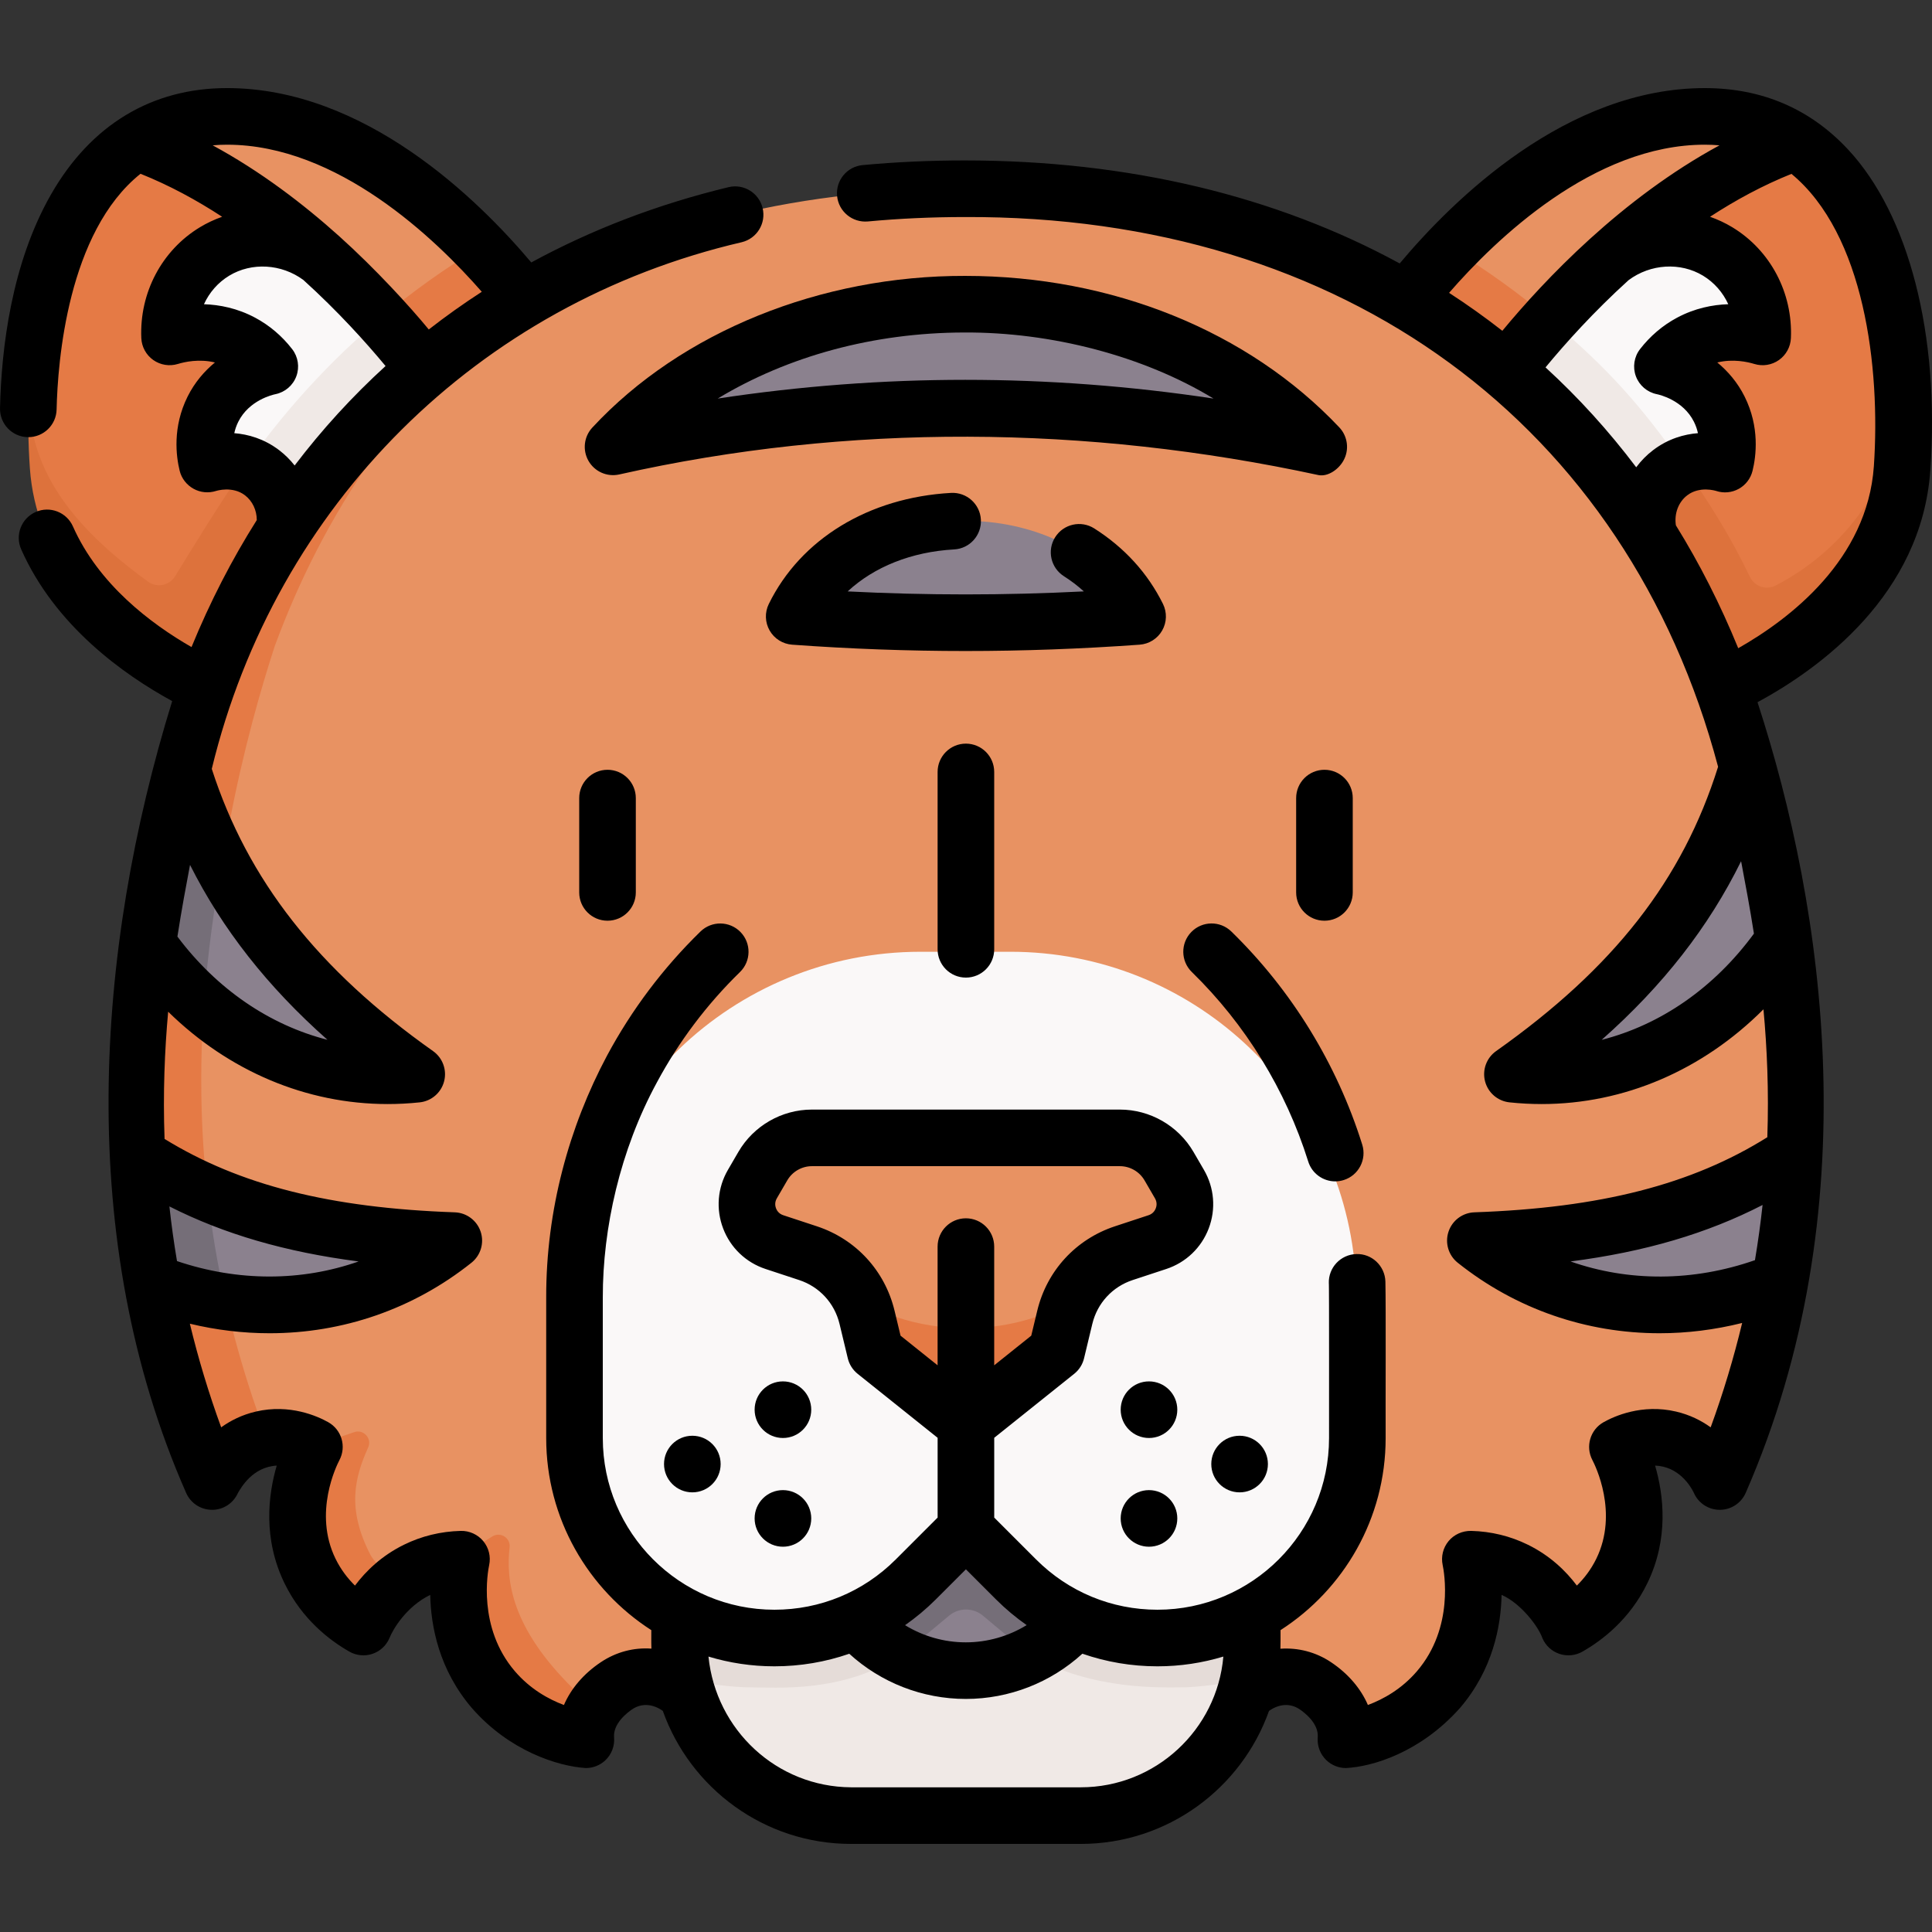 <svg id="Capa_1" enable-background="new 0 0 512.01 512.01" height="512" viewBox="0 0 512.01 512.01" width="512" xmlns="http://www.w3.org/2000/svg"><rect x="0" y="0" width="512.01" height="512.01" fill="#333333" stroke="none"/><g><g><g><g><path d="m138.532 85.729s-32.89-51.957-78.766-51.957c-9.453 0-23.64 3.88-23.64 3.88-18.955 12.279-27.212 39.479-28.456 67.003-.295 6.532.671 13.083 1.117 19.457 1.617 23.121 23.005 35.734 36.894 45.447l16.128 9.106c42.658-2.983 79.706-50.278 76.723-92.936z" fill="#e57a45"/><path d="m86.957 128.495-4.738-1.473-16.869-3.898c-5.796 8.202-14.512 22.32-18.932 29.572-1.518 2.491-4.842 3.166-7.199 1.446-13.399-9.774-29.849-24.266-31.301-45.03-.103-1.476-.183-2.964-.248-4.456-.295 6.532-.197 13.083.248 19.456 1.617 23.121 17.15 39.018 31.039 48.73 11.736 8.207 22.299 11.999 22.299 11.999z" fill="#dd723c"/></g><g><path d="m372.652 86.707s33.263-52.842 79.139-52.842c9.453 0 24.083 3.786 24.083 3.786 18.954 12.28 27.211 39.48 28.456 67.004.295 6.532-.288 11.636-.734 18.01-1.64 23.448-23.964 37.136-38 46.809l-15.83 9.787c-42.659-2.983-80.097-49.895-77.114-92.554z" fill="#e57a45"/><path d="m504.33 104.655c-.066 1.492.005 2.999-.248 4.456-4.93 28.337-24.444 41.421-33.545 46.075-2.507 1.282-5.559.226-6.782-2.31-5.144-10.66-10.577-19.432-17.691-29.527-15.909-22.576-34.32-40.253-59.421-55.453-9.444 9.8-13.99 15.811-13.99 15.811-.145 2.068 54.388 99.476 78.091 101.133 0 0 10.212-3.666 21.71-11.59 14.035-9.673 29.989-25.691 31.628-49.14.445-6.373.543-12.923.248-19.455z" fill="#dd723c"/></g><g><path d="m84.872 68.244c-8.305-6.195-19.464-6.806-28.084-1.586-6.596 3.994-10.886 10.907-11.769 18.574-.224 1.942 1.524 3.543 3.454 3.232 3.784-.611 9.694-.773 15.55 2.364 1.516.812 2.816 1.732 3.921 2.663 1.679 1.416 1.265 4.134-.752 5.003-3.421 1.475-8.052 4.391-10.828 9.95-2.138 4.281-2.323 8.421-2.072 11.275.149 1.69 1.699 2.885 3.382 2.671 1.987-.253 4.781-.283 7.679.733 1.345.472 3.266-1.005 4.586 0 4.806 3.66 43.82-7.482 43.82-7.482l1.201-26.339z" fill="#faf8f8"/><path d="m65.351 123.124c1.345.471 2.713 1.168 4.032 2.173 4.806 3.661 7.047 9.939 5.729 16.049l38.645-25.703 5.685-26.723-13.943-8.339c-15.625 12.4-28.993 26.759-40.148 42.543z" fill="#f0e9e6"/></g><g><path d="m427.128 68.244c8.305-6.195 19.464-6.806 28.084-1.586 6.596 3.994 10.886 10.907 11.769 18.574.224 1.942-1.524 3.543-3.454 3.231-3.784-.611-9.694-.773-15.55 2.364-3.587 1.922-5.966 4.446-7.404 6.298 1.208.246 10.568 2.316 15.064 11.319 2.137 4.28 2.323 8.42 2.072 11.273-.147 1.677-1.677 2.892-3.347 2.677-2.122-.274-5.179-.292-8.3.954-1.154.461-2.744-.182-3.872.677-4.806 3.66-10.424 11.208-9.106 17.319l-34.842-25.703-3.116-36.296z" fill="#faf8f8"/><path d="m410.714 84.635-18.155 4.285 5.685 26.723 38.41 25.87c-1.318-6.11 1.158-12.555 5.964-16.216 1.127-.858 2.292-1.487 3.446-1.947-11.112-15.764-19.851-25.685-35.35-38.715z" fill="#f0e9e6"/></g><g><path d="m119.064 98.878-18.101-14.599c-14.219-15.636-37.239-36.762-64.837-46.628 5.144-2.517 15.895-11.327 43.292-3.788 19.401 5.838 36.288 20.001 47.666 31.75l6.98 18.85z" fill="#e89262"/><path d="m116.438 103.306c1.046-9.556 28.024-11.13 25.911-19.599 0 0-5.67-8.188-15.264-18.094-9.342 5.627-18.06 11.879-26.121 18.665 9.846 10.83 15.474 19.028 15.474 19.028z" fill="#e57a45"/></g><g><path d="m392.915 100.197s8.151-4.909 17.799-15.562c14.192-15.67 37.353-37.042 65.16-46.983-5.144-2.517-15.896-11.327-43.292-3.788-19.554 5.884-36.559 20.231-47.94 32.033-9.428 9.777-11.727 21.535-11.727 21.535-2.114 8.468 18.954 3.208 20 12.765z" fill="#e89262"/><path d="m384.642 65.896c-9.428 9.777-14.99 17.811-14.99 17.811-2.113 8.469 24.865 10.042 25.911 19.599 0 0 5.504-8.019 15.152-18.671-8.045-6.81-16.746-13.088-26.073-18.739z" fill="#e57a45"/></g></g><g><path d="m472.673 249.307-7.673-16.515-1.852-29.511c-2.455-8.696-4.93-16.156-6.796-21.906-27.226-73.319-92.644-131.34-200.695-131.34-47.633 0-86.98 11.278-118.423 30.169-40.096 24.09-79.558 101.958-79.558 101.958-3.432 10.574-7.956 26.142-11.588 45.336-4.622 24.427-11.775 62.747-3.43 109.847 2.205 12.443 3.873 27.977 11.796 48.021.846 2.14 3.646 2.521 5.111.747 2.106-2.551 4.857-4.087 9.753-5.237.427-.1 1.038.321 1.453.254 6.345-1.029 11.311 1.586 12.58 2.3-.966 1.837-6.775 17.302.851 32.916 3.146 6.441 5.777 8.57 9.221 10.984 1.437 1.007 3.447.565 4.297-.971 1.314-2.373 3.472-3.534 6.782-6.378 1.652-1.42 3.591-2.76 5.857-3.877 4.754-2.342 9.181-2.842 11.967-2.913-.462 2.178-2.651 18.852 9.759 33.325 7.039 8.209 13.542 10.823 18.72 12.059 1.703.406 3.345-.736 3.649-2.46.321-1.827 1.986-1.776 2.95-3.327 1.543-2.482 3.742-4.545 6.021-6.067 4.104-2.742 11.495-3.905 17.607-1.955 2.644.844 5.046 2.276 6.844 4.404l137.424-1.909s2.235-1.458 5.678-2.529c.169-.053.347-.102.521-.153.156-.047.315-.085.471-.133 4.501-1.211 10.68-1.587 16.608 2.275 3.742 2.438 7.221 6.394 8.008 11.228.279 1.711 1.953 2.819 3.64 2.417 5.177-1.236 13.951-4.393 20.99-12.602 9.624-11.223 9.687-24.52 9.014-30.941-.205-1.957 1.519-3.573 3.461-3.255 2.34.383 5.086 1.125 7.951 2.536 6.8 3.351 10.661 8.696 12.634 12.245.852 1.532 2.863 1.99 4.299.984 3.446-2.415 8.078-6.543 11.225-12.987 6.108-12.506 2.313-24.917.065-30.306-.662-1.588.162-3.389 1.781-3.97 2.567-.92 6.425-1.728 10.848-.69 4.931 1.157 8.292 4.076 10.404 6.661 1.438 1.76 4.25 1.263 5.084-.851 7.497-18.979 11.496-35.485 13.769-47.742l-1.386-13.888 5.338-20.052c1.051-21.472-.701-40.432-3.03-56.201z" fill="#e89262"/><g fill="#e57a45"><path d="m98.106 411.941c-6.234-12.197-4.108-20.362-.533-28.352 1.063-2.376-1.218-4.879-3.687-4.054-3.375 1.128-7.416 2.557-10.535 3.896-.966 1.837-8.775 17.302-1.149 32.916 3.149 6.448 7.786 10.578 11.232 12.991 1.434 1.005 3.44.543 4.291-.987 1.314-2.365 3.473-5.529 6.777-8.369.001 0-5.43-6.151-6.396-8.041z"/><path d="m151.907 447.521c-16.51-16.223-17.837-28.821-16.852-37.476.275-2.419-2.353-4.137-4.468-2.93-3.292 1.88-8.261 6.077-8.261 6.077-2.603 13.047.839 25.686 8.459 34.572 7.037 8.207 15.808 11.364 20.985 12.601 1.695.405 3.366-.715 3.648-2.434.306-1.861 1.016-3.584 1.985-5.142-1.885-1.487-3.574-3.379-5.496-5.268z"/><path d="m57.398 332.836c-8.678-48.973-1.481-88.944 3.325-114.343 3.776-19.958 8.48-36.145 12.049-47.14l.045-.134c12.916-35.122 34.243-66.9 64.419-91.015-40.095 24.09-67.339 60.562-82.515 101.829l-.043.129c-1.892 5.829-4.115 13.176-6.338 21.811l-3.509 28.989-5.628 17.208c-2.283 15.734-3.961 34.588-2.868 55.901l6.837 19.879-2.86 13.814c2.284 12.23 6.282 28.626 13.721 47.454.83 2.102 3.644 2.574 5.074.824 2.112-2.584 5.472-5.503 10.403-6.66.427-.1.848-.183 1.264-.25-7.358-19.37-11.211-36.08-13.376-48.296z"/></g></g><g><path d="m184.128 422.907s-3.69 18.933-3.097 21.86c4.199 20.756 22.544 36.378 44.538 36.378h60.863c22.006 0 40.358-15.64 44.544-36.412.588-2.917-1.104-9.028-1.104-9.028v-12.798z" fill="#f0e9e6"/><path d="m331.872 435.705v-42.798h-151.744v42.798c0 3.102.31 6.135.903 9.062 5.436 1.576 14.054 2.399 17.133 2.399 7.688 0 25.134 1.626 40.602-8.507l34.376.011c16.426 9.484 35.348 8.496 40.773 8.496 2.277 0 11.65-.857 17.061-2.433.588-2.917.896-5.938.896-9.028z" fill="#e5dcd8"/></g><g><path d="m229.034 429.539c3.264 3.753 5.246 6.864 9.732 9.12 5.174 2.603 11.018 4.069 17.205 4.069 6.17 0 12.007-1.469 17.171-4.058 4.53-2.272 6.539-5.404 9.824-9.198l-26.052-39.967z" fill="#8b818e"/><path d="m226.851 429.282c3.124 3.592 7.663 7.148 11.915 9.378.952-.613 7.963-6.463 12.744-10.474 2.6-2.181 6.386-2.183 8.988-.004 4.769 3.993 11.718 9.824 12.644 10.489 4.53-2.272 8.539-5.404 11.824-9.198l-25.664-36.565h-4.927z" fill="#756e78"/></g><path d="m243.932 252.233c-49.496.001-90.629 39.263-91.659 88.748-.02.954-.029 1.908-.027 2.863v37.281c0 29.326 23.829 53.086 53.181 52.974 14.233-.054 27.799-6.061 37.863-16.125l5.208-5.033 1.738-6.44 12.04.46 1.214 5.979 6.275 6.744c9.473 9.475 22.544 14.415 35.942 14.415h.928c29.356 0 53.075-23.718 53.075-52.975v-37.281c-.172-2.592-.357-5.099-.563-7.533-4.025-47.525-43.7-84.08-91.395-84.08z" fill="#faf8f8"/><g><path d="m275.335 358.354-13.835 11.068-5.5-2.331-5.5 2.331-13.835-11.068c-1.734-1.387-2.957-3.312-3.476-5.471 0 0-4.159-6.441-4.7-7.689-2.668-6.149-7.847-10.953-14.334-13.092l-8.911-2.937c-6.384-2.104-9.211-9.552-5.831-15.362l2.774-4.77c2.695-4.633 7.649-7.483 13.009-7.483h81.609c5.359 0 10.314 2.85 13.009 7.483l2.774 4.77c3.379 5.81.553 13.258-5.831 15.362l-8.911 2.937c-6.487 2.139-11.667 6.943-14.334 13.092-.542 1.248-4.7 7.689-4.7 7.689-.52 2.158-1.743 4.083-3.477 5.471z" fill="#e89262"/><g><path d="m256 352.005c-9.94 0-19.294-2.471-27.511-6.812.542 1.248.984 2.549 1.308 3.898l1.392 5.791c.519 2.159 1.742 4.084 3.476 5.471l13.835 11.068 7.5-3.927 7.5 3.927 13.835-11.068c1.734-1.387 2.957-3.312 3.476-5.471l1.392-5.791c.324-1.349.766-2.65 1.308-3.898-8.217 4.341-17.571 6.812-27.511 6.812z" fill="#e57a45"/></g></g><path d="m339.322 116.317c-55.367-10.827-111.254-10.911-166.688-.005-3.009.592-4.893-3.166-2.59-5.191 46.385-40.77 125.344-40.538 171.85.002 2.311 2.016.437 5.783-2.572 5.194z" fill="#8b818e"/><path d="m296.704 163.707c-27.215 1.754-54.129 1.775-81.437.001-2.267-.147-3.579-2.699-2.342-4.604 18.301-28.165 67.704-28.027 86.114-.011 1.252 1.904-.061 4.468-2.335 4.614z" fill="#8b818e"/><g><path d="m472.673 249.307c-1.204-8.151-2.561-15.457-3.762-21.808-1.658-8.76-3.702-16.92-5.763-24.218-8.535 28.287-24.736 51.734-50.591 72.557-3.854 3.104-1.341 9.383 3.58 8.875 23.481-2.429 43.568-16.639 56.536-35.406z" fill="#8b818e"/><path d="m405.983 327.861c-4.962.441-6.346 7.109-1.921 9.396 21.436 11.08 46.639 10.443 67.686 2.193.124-.671.246-1.337.36-1.983 1.978-11.166 3.095-21.837 3.591-31.958-19.132 12.712-41.916 19.882-69.716 22.352z" fill="#8b818e"/><g><path d="m95.182 284.715c4.892.504 7.437-5.757 3.61-8.846-17.572-14.185-30.707-29.587-40.006-46.855-4.272-7.932-7.586-10.418-10.297-19.201-1.81 7.031-6.053 31.857-7.287 40.357 4.253 6.084 7.23 11.631 12.817 16.427 11.456 9.834 25.487 16.503 41.163 18.118z" fill="#8b818e"/><path d="m42.594 230.13c-1.256 6.716-2.327 12.748-3.392 20.04 4.253 6.084 9.23 11.631 14.817 16.427.981-14.23 2.877-26.851 4.767-37.583-4.272-7.932-7.737-16.258-10.447-25.041-2.228 8.647-4.127 17.364-5.745 26.157z" fill="#756e78"/></g><g><path d="m105.347 327.864c-19.177-1.701-35.682-5.424-50.354-11.732-6.561-2.821-11.495-2.323-17.396-6.233 0 0 4.535 27.814 4.681 28.596 6.281 2.485 10.881 5.52 17.573 6.485 15.782 2.277 32.266.089 47.381-7.723 4.406-2.278 3.057-8.955-1.885-9.393z" fill="#8b818e"/><path d="m59.849 344.98c-2.269-10.057-3.758-19.103-4.857-28.848-6.559-2.821-12.758-6.152-18.659-10.06.581 11.298 1.902 22.559 3.976 33.693 6.282 2.483 12.848 4.249 19.54 5.215z" fill="#756e78"/></g></g></g><g><path d="m489.726 39.578c-10.043-10.771-22.808-16.231-37.938-16.231-36.571 0-66.535 29.398-80.846 46.468-32.764-17.844-71.735-27.297-115.304-27.297-9.169 0-18.263.416-27.028 1.235-4.124.386-7.155 4.042-6.77 8.166.387 4.124 4.045 7.139 8.166 6.77 8.304-.777 16.928-1.171 25.632-1.171 100.596-.452 175.622 55.063 199.682 145.687-9.408 29.976-27.619 53.284-58.83 75.351-2.549 1.802-3.715 4.994-2.928 8.015s3.363 5.238 6.467 5.567c2.854.303 5.695.452 8.521.452 21.868 0 42.659-8.96 58.794-25.106.954 10.28 1.448 21.636 1.024 33.9-20.085 12.561-44.236 18.729-77.637 19.899-3.138.109-5.874 2.162-6.858 5.143-.985 2.98-.009 6.26 2.445 8.217 15.471 12.336 34.191 18.687 53.498 18.687 7.258 0 14.598-.909 21.881-2.724-2.237 9.308-5.017 18.552-8.345 27.659-2.475-1.784-5.5-3.314-9.151-4.172-9.071-2.131-16.473 1.261-19.236 2.816-3.537 1.991-4.849 6.435-2.96 10.026.733 1.395 6.99 13.972 1.049 26.137-1.424 2.914-3.258 5.262-5.162 7.13-2.891-3.853-7.06-7.909-12.943-10.809-4.683-2.308-9.76-3.547-15.09-3.684-2.308-.023-4.491.938-5.959 2.702-1.468 1.766-2.047 4.105-1.57 6.352.352 1.656 3.145 16.521-6.816 28.139-4.066 4.742-8.93 7.43-12.999 8.949-1.875-4.353-5.227-8.303-9.782-11.346-4.063-2.716-8.745-3.887-13.403-3.567.036-.699.033-3.247.031-4.928 16.736-10.768 27.854-29.545 27.854-50.882-.041-8.909.091-34.49-.066-41.521-.131-4.14-3.605-7.425-7.732-7.26-4.14.13-7.391 3.593-7.26 7.732.11-.685.041 40.672.059 41.048 0 25.075-20.399 45.476-45.475 45.476-12.147 0-23.567-4.73-32.156-13.32l-11.102-11.101v-21.143l21.198-16.958c1.301-1.04 2.218-2.484 2.606-4.104l2.192-9.122c1.323-5.504 5.323-9.849 10.7-11.621l8.912-2.938c5.199-1.715 9.297-5.634 11.24-10.753s1.479-10.771-1.273-15.504l-2.775-4.771c-4.023-6.916-11.492-11.212-19.493-11.212h-81.615c-8.001 0-15.471 4.297-19.493 11.213l-2.774 4.77c-2.753 4.733-3.218 10.385-1.274 15.504 1.943 5.12 6.04 9.039 11.241 10.754l8.911 2.938c5.377 1.772 9.377 6.117 10.7 11.621l2.193 9.123c.389 1.619 1.307 3.063 2.606 4.104l21.197 16.958v21.143l-11.103 11.102c-8.588 8.589-20.008 13.319-32.155 13.319-25.075 0-45.475-20.4-45.475-45.476v-37.28c-.033-18.329 4.57-39.023 14.334-56.991 5.816-10.832 13.227-20.673 22.023-29.25 2.965-2.892 3.025-7.641.134-10.606-2.89-2.963-7.637-3.025-10.606-.134-9.893 9.646-18.225 20.713-24.767 32.896-10.034 18.824-16.159 40.876-16.118 64.086v37.28c0 21.338 11.118 40.115 27.854 50.883.019 1.828-.042 2.595.03 4.898-4.614-.327-9.272.836-13.403 3.596-4.555 3.044-7.906 6.994-9.782 11.347-4.069-1.52-8.932-4.207-12.999-8.949-9.966-11.623-7.168-26.479-6.816-28.136.478-2.246-.101-4.587-1.568-6.353-1.468-1.766-3.682-2.76-5.959-2.704-5.332.137-10.409 1.376-15.092 3.684-5.884 2.899-10.052 6.956-12.943 10.809-1.903-1.868-3.738-4.216-5.162-7.13-5.941-12.165.315-24.742 1.049-26.137 1.889-3.592.577-8.035-2.96-10.026-2.764-1.555-10.168-4.944-19.237-2.816-3.65.857-6.676 2.389-9.15 4.172-3.304-9.042-6.07-18.221-8.299-27.466 7.033 1.69 14.116 2.53 21.123 2.53 19.31 0 38.035-6.353 53.503-18.685 2.454-1.957 3.431-5.236 2.445-8.217-.984-2.98-3.721-5.033-6.858-5.143-33.036-1.158-56.966-7.188-76.916-19.451-.443-12.185.026-23.476.953-33.715 16.059 15.741 36.627 24.471 58.18 24.471 2.813 0 5.645-.149 8.483-.45 3.104-.329 5.68-2.546 6.467-5.567s-.379-6.213-2.928-8.015c-30.475-21.546-49.148-45.355-58.644-74.795 16.95-69.942 70.451-123.283 140.448-139.574 4.026-.97 6.505-5.021 5.534-9.048-.97-4.027-5.021-6.511-9.048-5.534-18.777 4.524-36.253 11.24-52.261 19.945-14.225-16.88-44.193-46.208-80.622-46.208-19.942 0-36.06 9.721-46.61 28.109-10.564 18.413-13.205 41.012-13.559 56.728-.094 4.141 3.188 7.573 7.329 7.667.058.001.115.002.172.002 4.063 0 7.403-3.247 7.495-7.331.284-12.597 2.902-47.006 22.238-62.469 7.631 3.053 14.876 6.988 21.632 11.397-2.026.721-4.005 1.634-5.895 2.779-10.09 6.109-16.039 17.366-15.524 29.377.1 2.319 1.268 4.462 3.163 5.803 1.896 1.339 4.307 1.724 6.525 1.048 1.731-.531 5.614-1.418 9.824-.396-2.835 2.333-5.389 5.317-7.239 9.025-4.054 8.118-3.058 15.826-2.104 19.698.497 2.017 1.841 3.726 3.652 4.739 1.812 1.015 3.994 1.221 5.976.59.176-.057 4.383-1.356 7.663 1.141 2 1.524 3.136 3.965 3.139 6.577-6.617 10.471-12.396 21.711-17.296 33.657-10.736-6.161-24.606-16.603-31.427-31.978-1.68-3.787-6.111-5.495-9.896-3.814-3.786 1.68-5.494 6.11-3.814 9.896 8.981 20.248 27.123 33.172 40.012 40.21-20.449 66.208-25.726 142.916 3.652 209.734 1.161 2.762 3.854 4.566 6.849 4.593 2.979.053 5.719-1.734 6.928-4.475.758-1.233 3.768-6.888 10.279-7.243-2.249 7.692-3.714 19.357 2.091 31.243 4.632 9.481 11.891 15.052 17.164 18.056 1.855 1.055 4.073 1.271 6.099.593 2.024-.68 3.663-2.189 4.505-4.151.903-2.307 4.454-8.37 10.82-11.482.169 8.342 2.334 19.837 11.045 29.997 9.831 11.276 22.647 15.423 30.206 15.895 1.898 0 3.742-.722 5.144-2.041 1.663-1.568 2.521-3.809 2.33-6.087-.312-3.721 3.612-6.647 4.822-7.457 2.481-1.657 5.416-1.45 8.087.431 7.296 20.522 26.903 35.26 49.896 35.26h60.868c22.989 0 42.594-14.733 49.893-35.25 2.701-1.906 5.63-2.083 8.091-.44 1.21.809 5.134 3.735 4.821 7.456-.191 2.278.667 4.519 2.33 6.087 1.401 1.319 3.245 2.041 5.144 2.041 6.996-.353 19.65-4.07 30.206-15.896 8.709-10.156 10.873-21.654 11.044-29.998 5.131 2.251 9.779 8.433 10.821 11.484.842 1.962 2.48 3.472 4.505 4.151 2.022.678 4.241.463 6.099-.593 5.274-3.004 12.534-8.575 17.164-18.057 5.805-11.885 4.34-23.551 2.091-31.242.688.022 1.408.109 2.151.284 5.581 1.311 8.027 6.729 8.129 6.959 1.199 2.722 3.892 4.475 6.862 4.475h.064c2.995-.026 5.688-1.831 6.85-4.593 32.601-74.686 21.016-154.365 3.089-209.435 16.344-8.837 43.482-28.373 45.797-61.476 2.51-35.899-5.654-67.692-21.837-85.046zm-394.7 294.728c-15.12 5.309-31.924 5.372-48.119-.099-.832-4.93-1.5-9.762-2.012-14.485 14.471 7.328 30.736 12.076 50.131 14.584zm-8.248-58.743c-15.295-3.909-29.259-13.379-39.761-27.351 1.107-7.158 2.305-13.523 3.342-19.007 8.564 17.032 20.519 32.263 36.419 46.358zm-26.607-237.217c29.317 0 55.261 24.967 67.509 38.981-4.84 3.133-9.526 6.463-14.048 9.99-5.029-6.11-14.04-15.993-23.705-24.689-9.578-8.607-20.906-17.251-33.564-24.114 1.233-.109 2.501-.168 3.808-.168zm13.828 80.973c-4.022-3.063-8.258-4.232-11.912-4.522.211-.975.546-1.992 1.056-3.013 2.871-5.751 9.146-7.178 9.853-7.322 2.542-.518 4.636-2.312 5.536-4.744s.48-5.157-1.11-7.206c-2.706-3.483-5.999-6.278-9.786-8.308-4.72-2.529-9.45-3.448-13.586-3.582 1.422-3.111 3.722-5.765 6.694-7.564 5.965-3.612 13.851-3.149 19.652 1.137 9.129 8.265 16.553 16.5 21.782 22.805-8.767 7.995-16.823 16.791-24.095 26.359-1.176-1.498-2.537-2.862-4.084-4.04zm164.659 234.652-1.593-6.625c-2.546-10.591-10.242-18.95-20.588-22.361l-8.911-2.938c-1.212-.399-1.72-1.318-1.914-1.83-.194-.513-.424-1.536.218-2.64l2.774-4.771c1.347-2.315 3.848-3.754 6.526-3.754h81.615c2.679 0 5.181 1.438 6.527 3.754l2.774 4.771c.642 1.103.411 2.127.217 2.64-.194.512-.702 1.431-1.913 1.83l-8.912 2.938c-10.346 3.411-18.042 11.77-20.588 22.361l-1.593 6.625-9.82 7.856v-31.459c0-4.143-3.357-7.5-7.5-7.5s-7.5 3.357-7.5 7.5v31.459zm17.321 61.922 7.995 7.994c2.525 2.525 5.242 4.783 8.104 6.794-4.804 2.949-10.371 4.564-16.129 4.564-5.744 0-11.299-1.608-16.096-4.546 2.872-2.015 5.598-4.279 8.13-6.812zm30.434 57.771h-60.868c-19.714-.121-35.822-15.213-37.792-34.646 5.534 1.673 11.396 2.582 17.468 2.582 6.864 0 13.549-1.147 19.849-3.329 8.4 7.659 19.389 11.974 30.879 11.974 11.501 0 22.492-4.319 30.895-11.988 6.312 2.192 13.013 3.344 19.893 3.344 6.073 0 11.935-.909 17.469-2.583-1.679 19.383-17.982 34.646-37.793 34.646zm165.374-435.318c1.333 0 2.633.058 3.903.169-25.995 14.086-46.389 35.668-57.548 49.153-4.542-3.554-9.25-6.907-14.114-10.06 12.316-14.176 38.285-39.262 67.759-39.262zm-42.2 59.016c5.27-6.386 12.771-14.742 22.012-23.118.002-.002.005-.003.007-.005 5.808-4.332 13.731-4.806 19.718-1.183 2.972 1.801 5.272 4.453 6.694 7.564-4.136.134-8.867 1.053-13.589 3.582-3.788 2.031-7.081 4.827-9.784 8.31-1.591 2.049-2.01 4.773-1.109 7.205s2.995 4.226 5.536 4.743c.706.145 6.979 1.571 9.852 7.322.51 1.021.846 2.039 1.057 3.014-3.655.29-7.892 1.458-11.913 4.521-1.709 1.301-3.194 2.83-4.446 4.52-7.259-9.625-15.289-18.463-24.035-26.475zm14.882 178.214c16.257-14.392 28.378-29.94 36.943-47.333.042.217.086.431.128.649 1.012 5.351 2.185 11.563 3.278 18.532-10.577 14.423-24.759 24.178-40.349 28.152zm-8.251 58.729c19.728-2.552 36.233-7.424 50.888-14.968-.51 4.765-1.179 9.646-2.015 14.624-16.429 5.732-33.521 5.737-48.873.344zm80.383-210.728c-1.73 24.721-22.173 40.39-35.943 48.212-4.718-11.564-10.243-22.429-16.521-32.566-.477-3.093.662-6.175 3.019-7.97 3.281-2.5 7.489-1.197 7.658-1.145 1.983.658 4.152.455 5.981-.558 1.829-1.011 3.153-2.739 3.653-4.769.954-3.872 1.95-11.581-2.104-19.699-1.852-3.707-4.404-6.691-7.238-9.024 4.21-1.021 8.091-.135 9.822.396 2.219.681 4.629.295 6.525-1.047 1.896-1.34 3.064-3.482 3.164-5.803.516-12.01-5.433-23.267-15.523-29.378-1.894-1.146-3.876-2.06-5.906-2.781 6.739-4.394 13.964-8.316 21.577-11.366 19.299 15.935 23.635 51.218 21.836 77.498z"/><path d="m353.854 313.081c.743 0 1.499-.111 2.245-.346 3.952-1.238 6.152-5.447 4.913-9.399-6.688-21.342-18.685-40.87-34.689-56.475-2.966-2.893-7.714-2.833-10.605.135-2.892 2.966-2.831 7.714.135 10.605 14.231 13.876 24.898 31.242 30.848 50.221 1.004 3.207 3.962 5.259 7.153 5.259z"/><path d="m304.503 366.09h-.01c-4.142 0-7.495 3.357-7.495 7.5s3.363 7.5 7.505 7.5c4.143 0 7.5-3.357 7.5-7.5s-3.357-7.5-7.5-7.5z"/><path d="m304.503 394.905h-.01c-4.142 0-7.495 3.357-7.495 7.5s3.363 7.5 7.505 7.5c4.143 0 7.5-3.357 7.5-7.5s-3.357-7.5-7.5-7.5z"/><path d="m328.505 380.497c-4.142 0-7.495 3.357-7.495 7.5s3.363 7.5 7.505 7.5c4.143 0 7.5-3.357 7.5-7.5s-3.357-7.5-7.5-7.5z"/><path d="m207.493 381.09c4.143 0 7.5-3.357 7.5-7.5s-3.357-7.5-7.5-7.5h-.01c-4.142 0-7.495 3.357-7.495 7.5s3.364 7.5 7.505 7.5z"/><path d="m207.493 409.905c4.143 0 7.5-3.357 7.5-7.5s-3.357-7.5-7.5-7.5h-.01c-4.142 0-7.495 3.357-7.495 7.5s3.364 7.5 7.505 7.5z"/><path d="m175.977 387.997c0 4.143 3.363 7.5 7.505 7.5 4.143 0 7.5-3.357 7.5-7.5s-3.357-7.5-7.5-7.5h-.01c-4.142 0-7.495 3.358-7.495 7.5z"/><path d="m248.479 204.575v47.004c0 4.143 3.357 7.5 7.5 7.5s7.5-3.357 7.5-7.5v-47.004c0-4.143-3.357-7.5-7.5-7.5s-7.5 3.357-7.5 7.5z"/><path d="m255.772 73.117c-38.122-.102-75.168 14.736-98.778 40.177-2.246 2.4-2.667 5.983-1.039 8.839 1.627 2.855 4.924 4.317 8.136 3.609 60.629-13.637 123.948-13.111 185.397.178 2.411.416 5.174-1.421 6.524-3.806 1.622-2.864 1.187-6.451-1.073-8.845-24.105-25.529-60.231-40.152-99.167-40.152zm.041 27.544c-21.92 0-43.817 1.655-65.612 4.964 18.642-11.253 41.297-17.454 65.258-17.508 23.167-.144 47.591 6.227 66.137 17.51-21.908-3.311-43.856-4.966-65.783-4.966z"/><path d="m307.994 167.094c1.24-2.17 1.317-4.815.207-7.055-4.05-8.162-10.173-14.889-18.201-19.993-3.497-2.222-8.132-1.19-10.354 2.305-2.223 3.496-1.19 8.131 2.305 10.354 1.918 1.22 3.68 2.563 5.279 4.027-21.027 1.062-41.701 1.062-62.588.001 7.006-6.502 16.901-10.498 28.233-11.129 4.136-.23 7.302-3.77 7.071-7.905-.23-4.137-3.776-7.294-7.905-7.071-21.798 1.214-39.854 12.22-48.301 29.442-1.098 2.238-1.012 4.875.229 7.037s3.476 3.565 5.962 3.746c15.42 1.117 30.659 1.677 45.937 1.677 15.274 0 30.588-.56 46.15-1.677 2.495-.179 4.735-1.588 5.976-3.759z"/><path d="m153.5 211.505v25c0 4.143 3.357 7.5 7.5 7.5s7.5-3.357 7.5-7.5v-25c0-4.143-3.357-7.5-7.5-7.5s-7.5 3.358-7.5 7.5z"/><path d="m351 204.005c-4.143 0-7.5 3.357-7.5 7.5v25c0 4.143 3.357 7.5 7.5 7.5s7.5-3.357 7.5-7.5v-25c0-4.142-3.357-7.5-7.5-7.5z"/></g></g></svg>